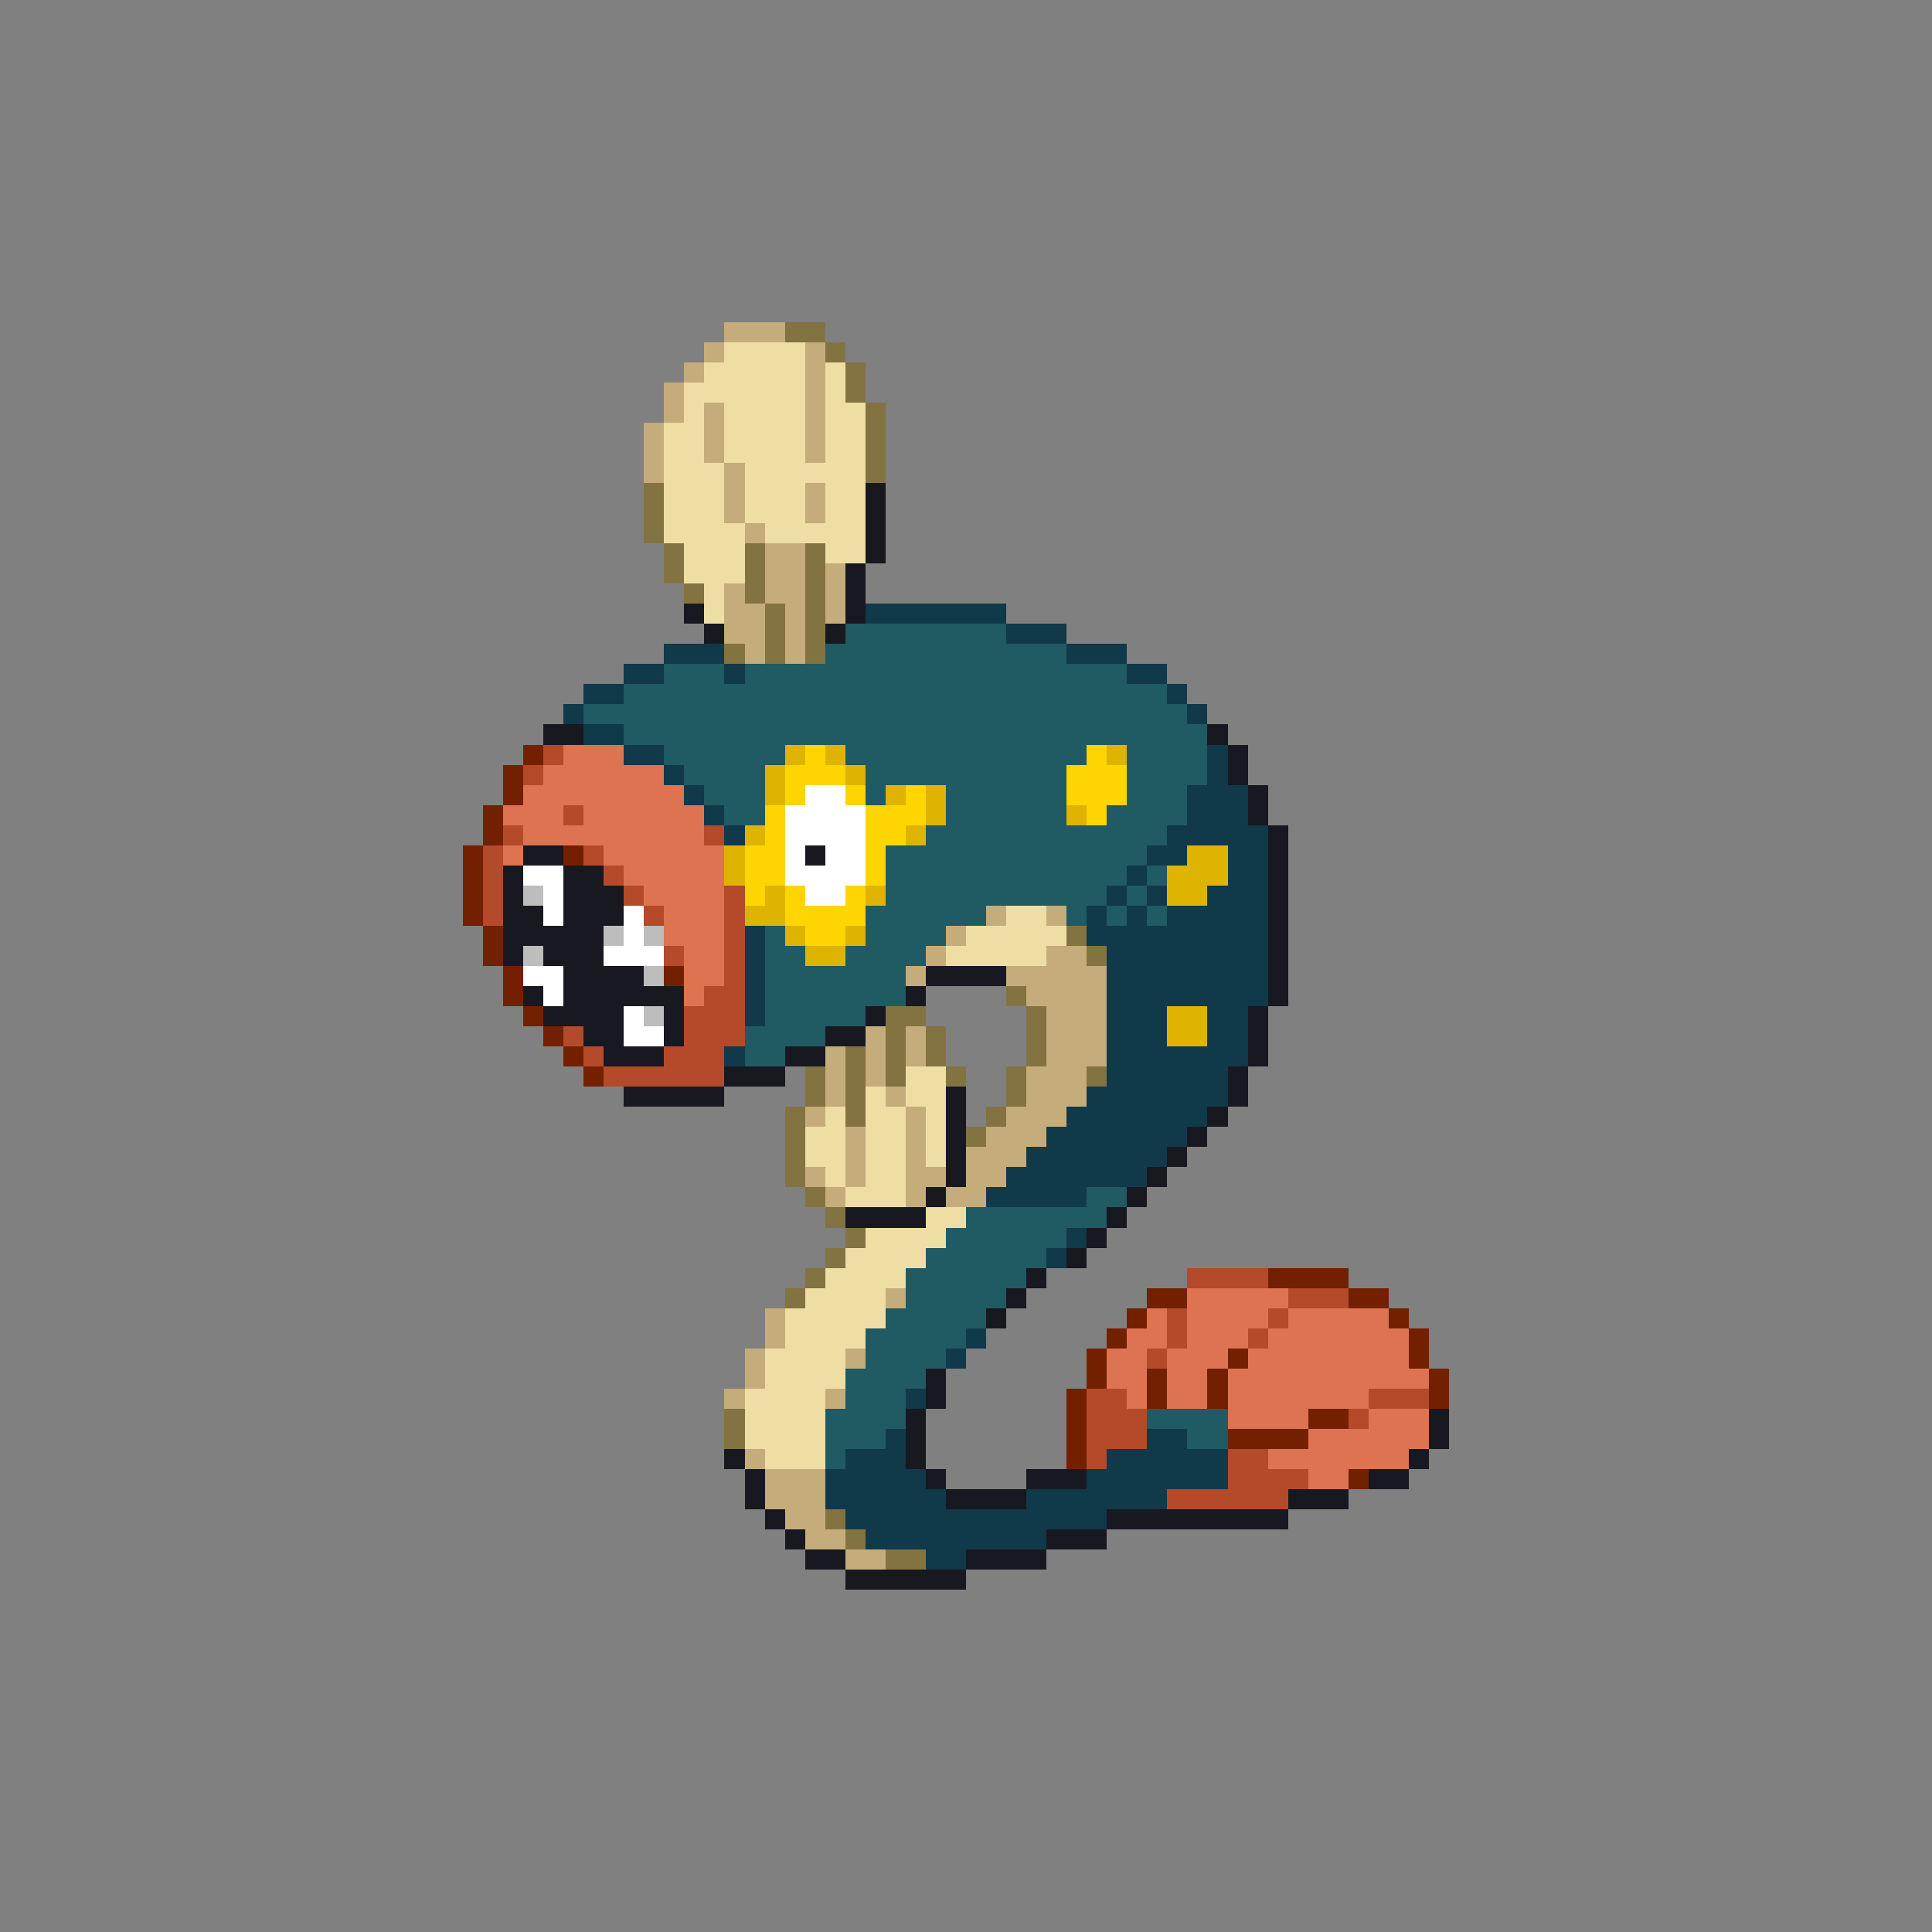 <svg xmlns="http://www.w3.org/2000/svg" viewBox="0 -0.5 96 96" shape-rendering="crispEdges">
<rect x="0" y="-0.5" width="96" height="96" fill="#808080" stroke="none"/>
<path stroke="#c5ac7b" d="M36 16h3M35 17h1M40 17h1M34 18h1M40 18h1M33 19h1M40 19h1M33 20h1M35 20h1M40 20h1M32 21h1M35 21h1M40 21h1M32 22h1M35 22h1M40 22h1M32 23h1M36 23h1M36 24h1M40 24h1M36 25h1M40 25h1M37 26h1M38 27h2M38 28h2M41 28h1M36 29h1M38 29h2M41 29h1M36 30h2M39 30h1M41 30h1M36 31h2M39 31h1M37 32h1M39 32h1M49 45h1M52 45h1M47 46h1M46 47h1M52 47h2M45 48h1M50 48h5M51 49h4M52 50h3M43 51h1M45 51h1M52 51h3M41 52h1M43 52h1M45 52h1M52 52h3M41 53h1M43 53h1M51 53h3M41 54h1M44 54h1M51 54h3M40 55h1M45 55h1M50 55h3M42 56h1M45 56h1M49 56h3M42 57h1M45 57h1M48 57h3M40 58h1M42 58h1M45 58h2M48 58h2M41 59h1M45 59h1M47 59h2M44 64h1M38 65h1M38 66h1M37 67h1M42 67h1M37 68h1M36 69h1M41 69h1M37 72h1M38 73h3M38 74h3M39 75h2M40 76h2M42 77h2" />
<path stroke="#837341" d="M39 16h2M41 17h1M42 18h1M42 19h1M43 20h1M43 21h1M43 22h1M43 23h1M32 24h1M32 25h1M32 26h1M33 27h1M37 27h1M40 27h1M33 28h1M37 28h1M40 28h1M34 29h1M37 29h1M40 29h1M38 30h1M40 30h1M38 31h1M40 31h1M36 32h1M38 32h1M40 32h1M53 46h1M54 47h1M50 49h1M44 50h2M51 50h1M44 51h1M46 51h1M51 51h1M42 52h1M44 52h1M46 52h1M51 52h1M40 53h1M42 53h1M44 53h1M47 53h1M50 53h1M54 53h1M40 54h1M42 54h1M50 54h1M39 55h1M42 55h1M49 55h1M39 56h1M48 56h1M39 57h1M39 58h1M40 59h1M41 60h1M42 61h1M41 62h1M40 63h1M39 64h1M36 70h1M36 71h1M41 75h1M42 76h1M44 77h2" />
<path stroke="#eedea4" d="M36 17h4M35 18h5M41 18h1M34 19h6M41 19h1M34 20h1M36 20h4M41 20h2M33 21h2M36 21h4M41 21h2M33 22h2M36 22h4M41 22h2M33 23h3M37 23h6M33 24h3M37 24h3M41 24h2M33 25h3M37 25h3M41 25h2M33 26h4M38 26h5M34 27h3M41 27h2M34 28h3M35 29h1M35 30h1M50 45h2M48 46h5M47 47h5M45 53h2M43 54h1M45 54h2M41 55h1M43 55h2M46 55h1M40 56h2M43 56h2M46 56h1M40 57h2M43 57h2M46 57h1M41 58h1M43 58h2M42 59h3M46 60h2M43 61h4M42 62h4M41 63h4M40 64h4M39 65h5M39 66h4M38 67h4M38 68h4M37 69h4M37 70h4M37 71h4M38 72h3" />
<path stroke="#181820" d="M43 24h1M43 25h1M43 26h1M43 27h1M42 28h1M42 29h1M34 30h1M42 30h1M35 31h1M41 31h1M27 36h2M60 36h1M61 37h1M61 38h1M62 39h1M62 40h1M63 41h1M26 42h2M40 42h1M63 42h1M25 43h1M28 43h2M63 43h1M25 44h1M28 44h3M63 44h1M25 45h2M28 45h3M63 45h1M25 46h5M63 46h1M25 47h1M27 47h3M63 47h1M28 48h4M46 48h4M63 48h1M26 49h1M28 49h6M45 49h1M63 49h1M27 50h4M33 50h1M43 50h1M62 50h1M29 51h2M33 51h1M41 51h2M62 51h1M30 52h3M39 52h2M62 52h1M36 53h3M61 53h1M31 54h5M47 54h1M61 54h1M47 55h1M60 55h1M47 56h1M59 56h1M47 57h1M58 57h1M47 58h1M57 58h1M46 59h1M56 59h1M42 60h4M55 60h1M54 61h1M53 62h1M51 63h1M50 64h1M49 65h1M46 68h1M46 69h1M45 70h1M71 70h1M45 71h1M71 71h1M36 72h1M45 72h1M70 72h1M37 73h1M46 73h1M51 73h3M68 73h2M37 74h1M47 74h4M64 74h3M38 75h1M55 75h9M39 76h1M52 76h3M40 77h2M48 77h4M42 78h6" />
<path stroke="#10394a" d="M43 30h7M50 31h3M33 32h3M53 32h3M31 33h2M36 33h1M56 33h2M29 34h2M58 34h1M28 35h1M59 35h1M29 36h2M31 37h2M60 37h1M33 38h1M60 38h1M34 39h1M59 39h3M35 40h1M59 40h3M36 41h1M58 41h5M57 42h2M61 42h2M56 43h1M61 43h2M55 44h1M57 44h1M60 44h3M54 45h1M56 45h1M58 45h5M37 46h1M54 46h9M37 47h1M55 47h8M37 48h1M55 48h8M37 49h1M55 49h8M37 50h1M55 50h3M60 50h2M55 51h3M60 51h2M36 52h1M55 52h7M55 53h6M54 54h7M53 55h7M52 56h7M51 57h7M50 58h7M49 59h5M53 61h1M52 62h1M48 66h1M47 67h1M45 69h1M44 71h1M57 71h2M42 72h3M55 72h6M41 73h5M54 73h7M41 74h6M51 74h7M42 75h13M43 76h9M46 77h2" />
<path stroke="#205a62" d="M42 31h8M41 32h12M33 33h3M37 33h19M31 34h27M29 35h30M31 36h29M33 37h6M42 37h12M56 37h4M34 38h4M43 38h10M56 38h4M35 39h3M43 39h1M47 39h6M56 39h3M36 40h2M47 40h6M55 40h4M46 41h12M44 42h13M44 43h12M57 43h1M44 44h11M56 44h1M43 45h6M53 45h1M55 45h1M57 45h1M38 46h1M43 46h4M38 47h2M42 47h4M38 48h7M38 49h7M38 50h5M37 51h4M37 52h2M54 59h2M48 60h7M47 61h6M46 62h6M45 63h6M45 64h5M44 65h5M43 66h5M43 67h4M42 68h4M42 69h3M41 70h4M57 70h4M41 71h3M59 71h2M41 72h1" />
<path stroke="#732000" d="M26 37h1M25 38h1M25 39h1M24 40h1M24 41h1M23 42h1M28 42h1M23 43h1M23 44h1M23 45h1M24 46h1M24 47h1M25 48h1M33 48h1M25 49h1M26 50h1M27 51h1M28 52h1M29 53h1M63 63h4M57 64h2M67 64h2M56 65h1M69 65h1M55 66h1M70 66h1M54 67h1M61 67h1M70 67h1M54 68h1M57 68h1M60 68h1M71 68h1M53 69h1M57 69h1M60 69h1M71 69h1M53 70h1M65 70h2M53 71h1M61 71h4M53 72h1M67 73h1" />
<path stroke="#b44a29" d="M27 37h1M26 38h1M28 40h1M25 41h1M35 41h1M24 42h1M29 42h1M24 43h1M30 43h1M24 44h1M31 44h1M36 44h1M24 45h1M32 45h1M36 45h1M36 46h1M33 47h1M36 47h1M36 48h1M35 49h2M34 50h3M28 51h1M34 51h3M29 52h1M33 52h3M30 53h6M59 63h4M64 64h3M58 65h1M63 65h1M58 66h1M62 66h1M57 67h1M54 69h2M68 69h3M54 70h3M67 70h1M54 71h3M54 72h1M61 72h2M61 73h4M58 74h6" />
<path stroke="#de7352" d="M28 37h3M27 38h6M26 39h8M25 40h3M29 40h6M26 41h9M25 42h1M30 42h6M31 43h5M32 44h4M33 45h3M33 46h3M34 47h2M34 48h2M34 49h1M59 64h5M57 65h1M59 65h4M64 65h5M56 66h2M59 66h3M63 66h7M55 67h2M58 67h3M62 67h8M55 68h2M58 68h2M61 68h10M56 69h1M58 69h2M61 69h7M61 70h4M68 70h3M65 71h6M63 72h7M65 73h2" />
<path stroke="#deb400" d="M39 37h1M41 37h1M55 37h1M38 38h1M42 38h1M38 39h1M44 39h1M46 39h1M46 40h1M53 40h1M37 41h1M45 41h1M36 42h1M59 42h2M36 43h1M58 43h3M38 44h1M43 44h1M58 44h2M37 45h2M39 46h1M42 46h1M40 47h2M58 50h2M58 51h2" />
<path stroke="#ffd500" d="M40 37h1M54 37h1M39 38h3M53 38h3M39 39h1M42 39h1M45 39h1M53 39h3M38 40h1M43 40h3M54 40h1M38 41h1M43 41h2M37 42h2M43 42h1M37 43h2M43 43h1M37 44h1M39 44h1M42 44h1M39 45h4M40 46h2" />
<path stroke="#ffffff" d="M40 39h2M39 40h4M39 41h4M39 42h1M41 42h2M26 43h2M39 43h4M27 44h1M40 44h2M27 45h1M31 45h1M31 46h1M30 47h3M26 48h2M27 49h1M31 50h1M31 51h2" />
<path stroke="#bdbdbd" d="M26 44h1M30 46h1M32 46h1M26 47h1M32 48h1M32 50h1" />
</svg>